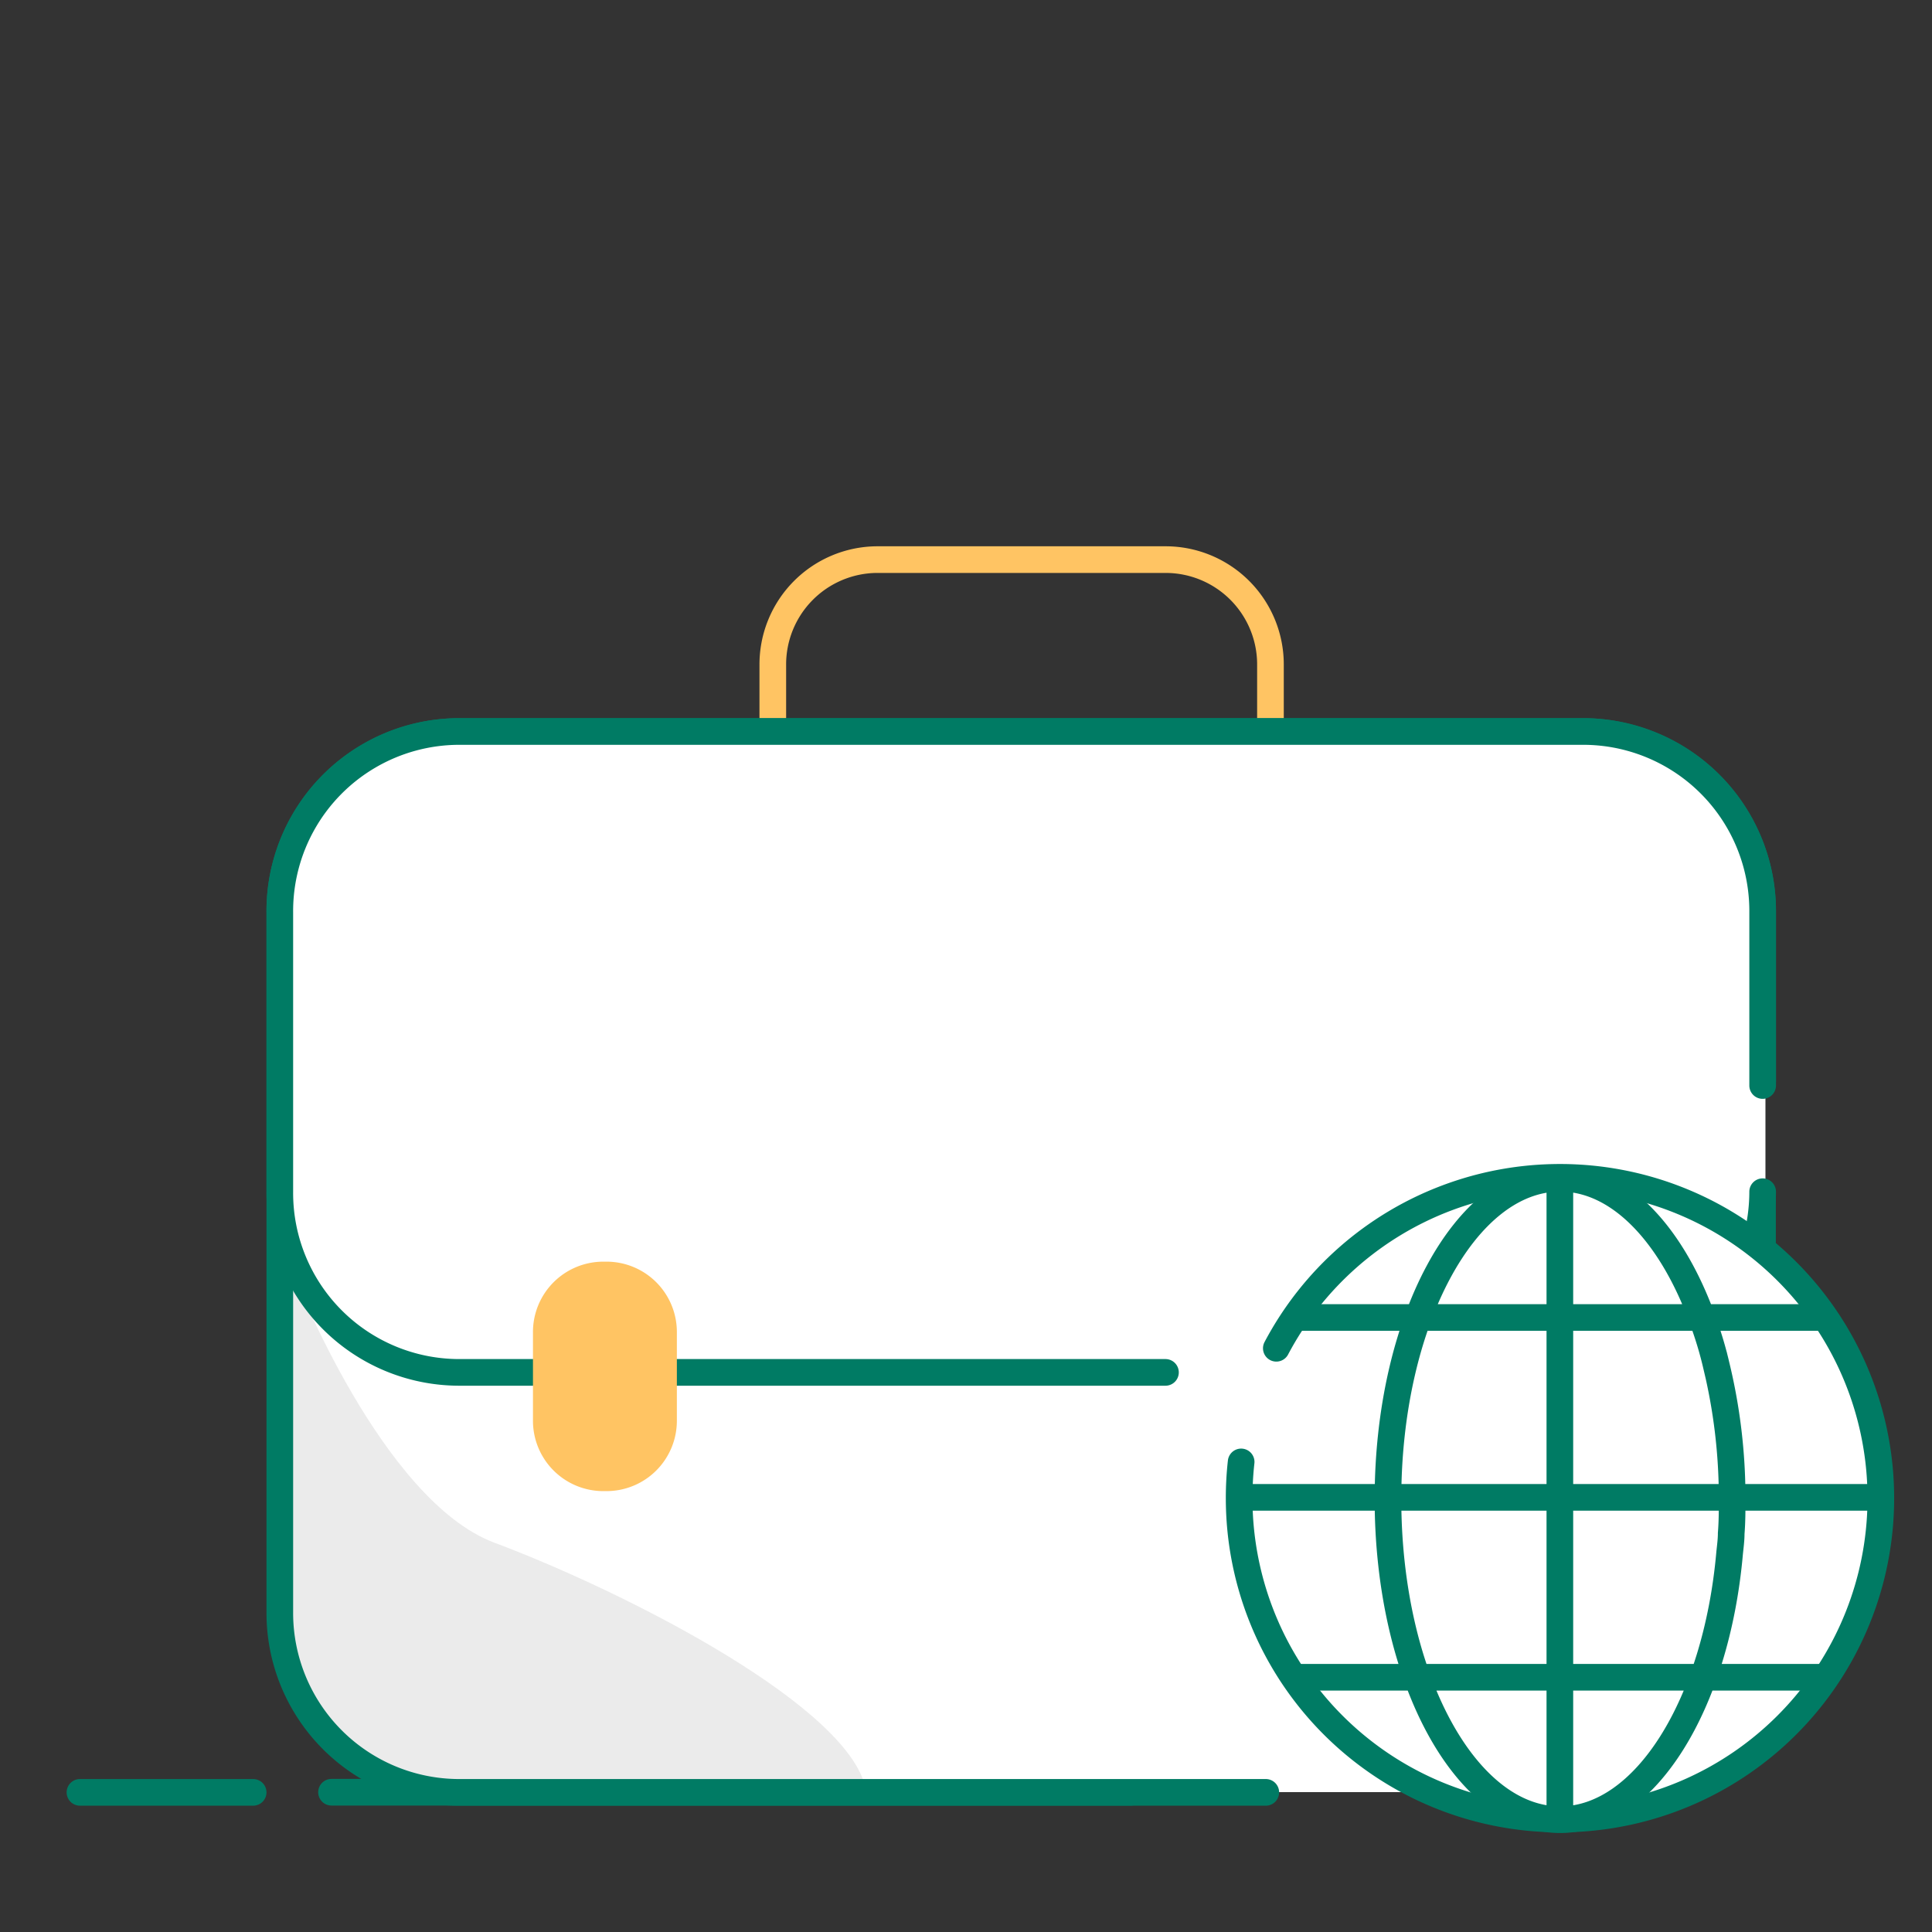 <svg xmlns="http://www.w3.org/2000/svg" viewBox="0 0 145 145"><rect x="0" y="0" width="145" height="145" fill="#333333" stroke="none"/><defs><style>.cls-1{fill:none;stroke:#007b64;stroke-linecap:round;stroke-linejoin:round;stroke-width:2px}.cls-2{fill:#fff}</style></defs><g id="_5_Перечень_иностранных_организаций" data-name="5 Перечень иностранных организаций"><path class="cls-1" d="M84.88 134.51h-60m-5.88.01H6"/><rect class="cls-2" x="21.5" y="55.5" width="111" height="79" rx="14.91"/><path d="M95.35 59.88a7.87 7.87 0 01-7.82 7.92H65.77A7.87 7.87 0 0158 59.87v-9.95A7.87 7.87 0 0165.77 42h21.76a7.87 7.87 0 017.82 7.92z" stroke="#ffc463" stroke-width="2" stroke-linecap="round" stroke-linejoin="round" fill="none"/><path d="M22.1 95.78s6.56 16.83 15 20c10 3.75 27.07 12.48 27.92 18.74l-32-.07-7-2.89-4.18-5.84-1-3.69V93.27z" fill="#ebebeb"/><path d="M132.29 89.34V121a13.47 13.47 0 01-13.39 13.55" stroke-width="1.98" stroke-miterlimit="10" stroke="#007b64" fill="none"/><path class="cls-1" d="M95 134.52H34.39A13.47 13.47 0 0121 121V68.46A13.47 13.47 0 0134.39 54.9h84.51a13.49 13.49 0 0113.39 13.57v12.72"/><path class="cls-2" d="M118.91 54.9H34.4A13.48 13.48 0 0021 68.47v21A13.47 13.47 0 0034.4 103h84.5a13.48 13.48 0 0013.39-13.56v-21a13.47 13.47 0 00-13.38-13.54z"/><path class="cls-1" d="M118.9 103a13.42 13.42 0 0012.89-9.87 14 14 0 00.5-3.69m0-7.97v-13a13.47 13.47 0 00-13.38-13.57H34.4A13.48 13.48 0 0021 68.47v21A13.47 13.47 0 0034.4 103h53.07"/><path d="M50.8 106.6a5.28 5.28 0 01-5.24 5.31h-.35A5.28 5.28 0 0140 106.6V100a5.28 5.28 0 015.24-5.31h.35A5.28 5.28 0 0150.8 100zm62.52 0a5.27 5.27 0 01-5.24 5.31h-.34a5.27 5.27 0 01-5.24-5.31V100a5.27 5.27 0 015.23-5.31h.35a5.27 5.27 0 015.24 5.31z" fill="#ffc463"/><path class="cls-2" d="M95.79 101.19A24.08 24.08 0 1193 112.45a24.44 24.44 0 01.15-2.73"/><path class="cls-1" d="M95.79 101.19A24.08 24.08 0 1193 112.45a24.44 24.44 0 01.15-2.73"/><path d="M130 112.45c0 .89 0 1.76-.07 2.63 0 .5-.07 1-.12 1.49-1 11.33-6.35 20-12.72 20-7.14 0-12.92-10.78-12.92-24.07s5.78-24.07 12.92-24.07c4.54 0 8.53 4.37 10.83 11 .33.94.63 1.93.88 3a42.08 42.08 0 011.2 10.02zm-12.93-24.07v48.11M97.09 98.88h39.76m-39.76 27h39.76m-43.36-13.5h46.96" stroke-miterlimit="10" stroke-width="2" fill="none" stroke="#007b64"/></g></svg>